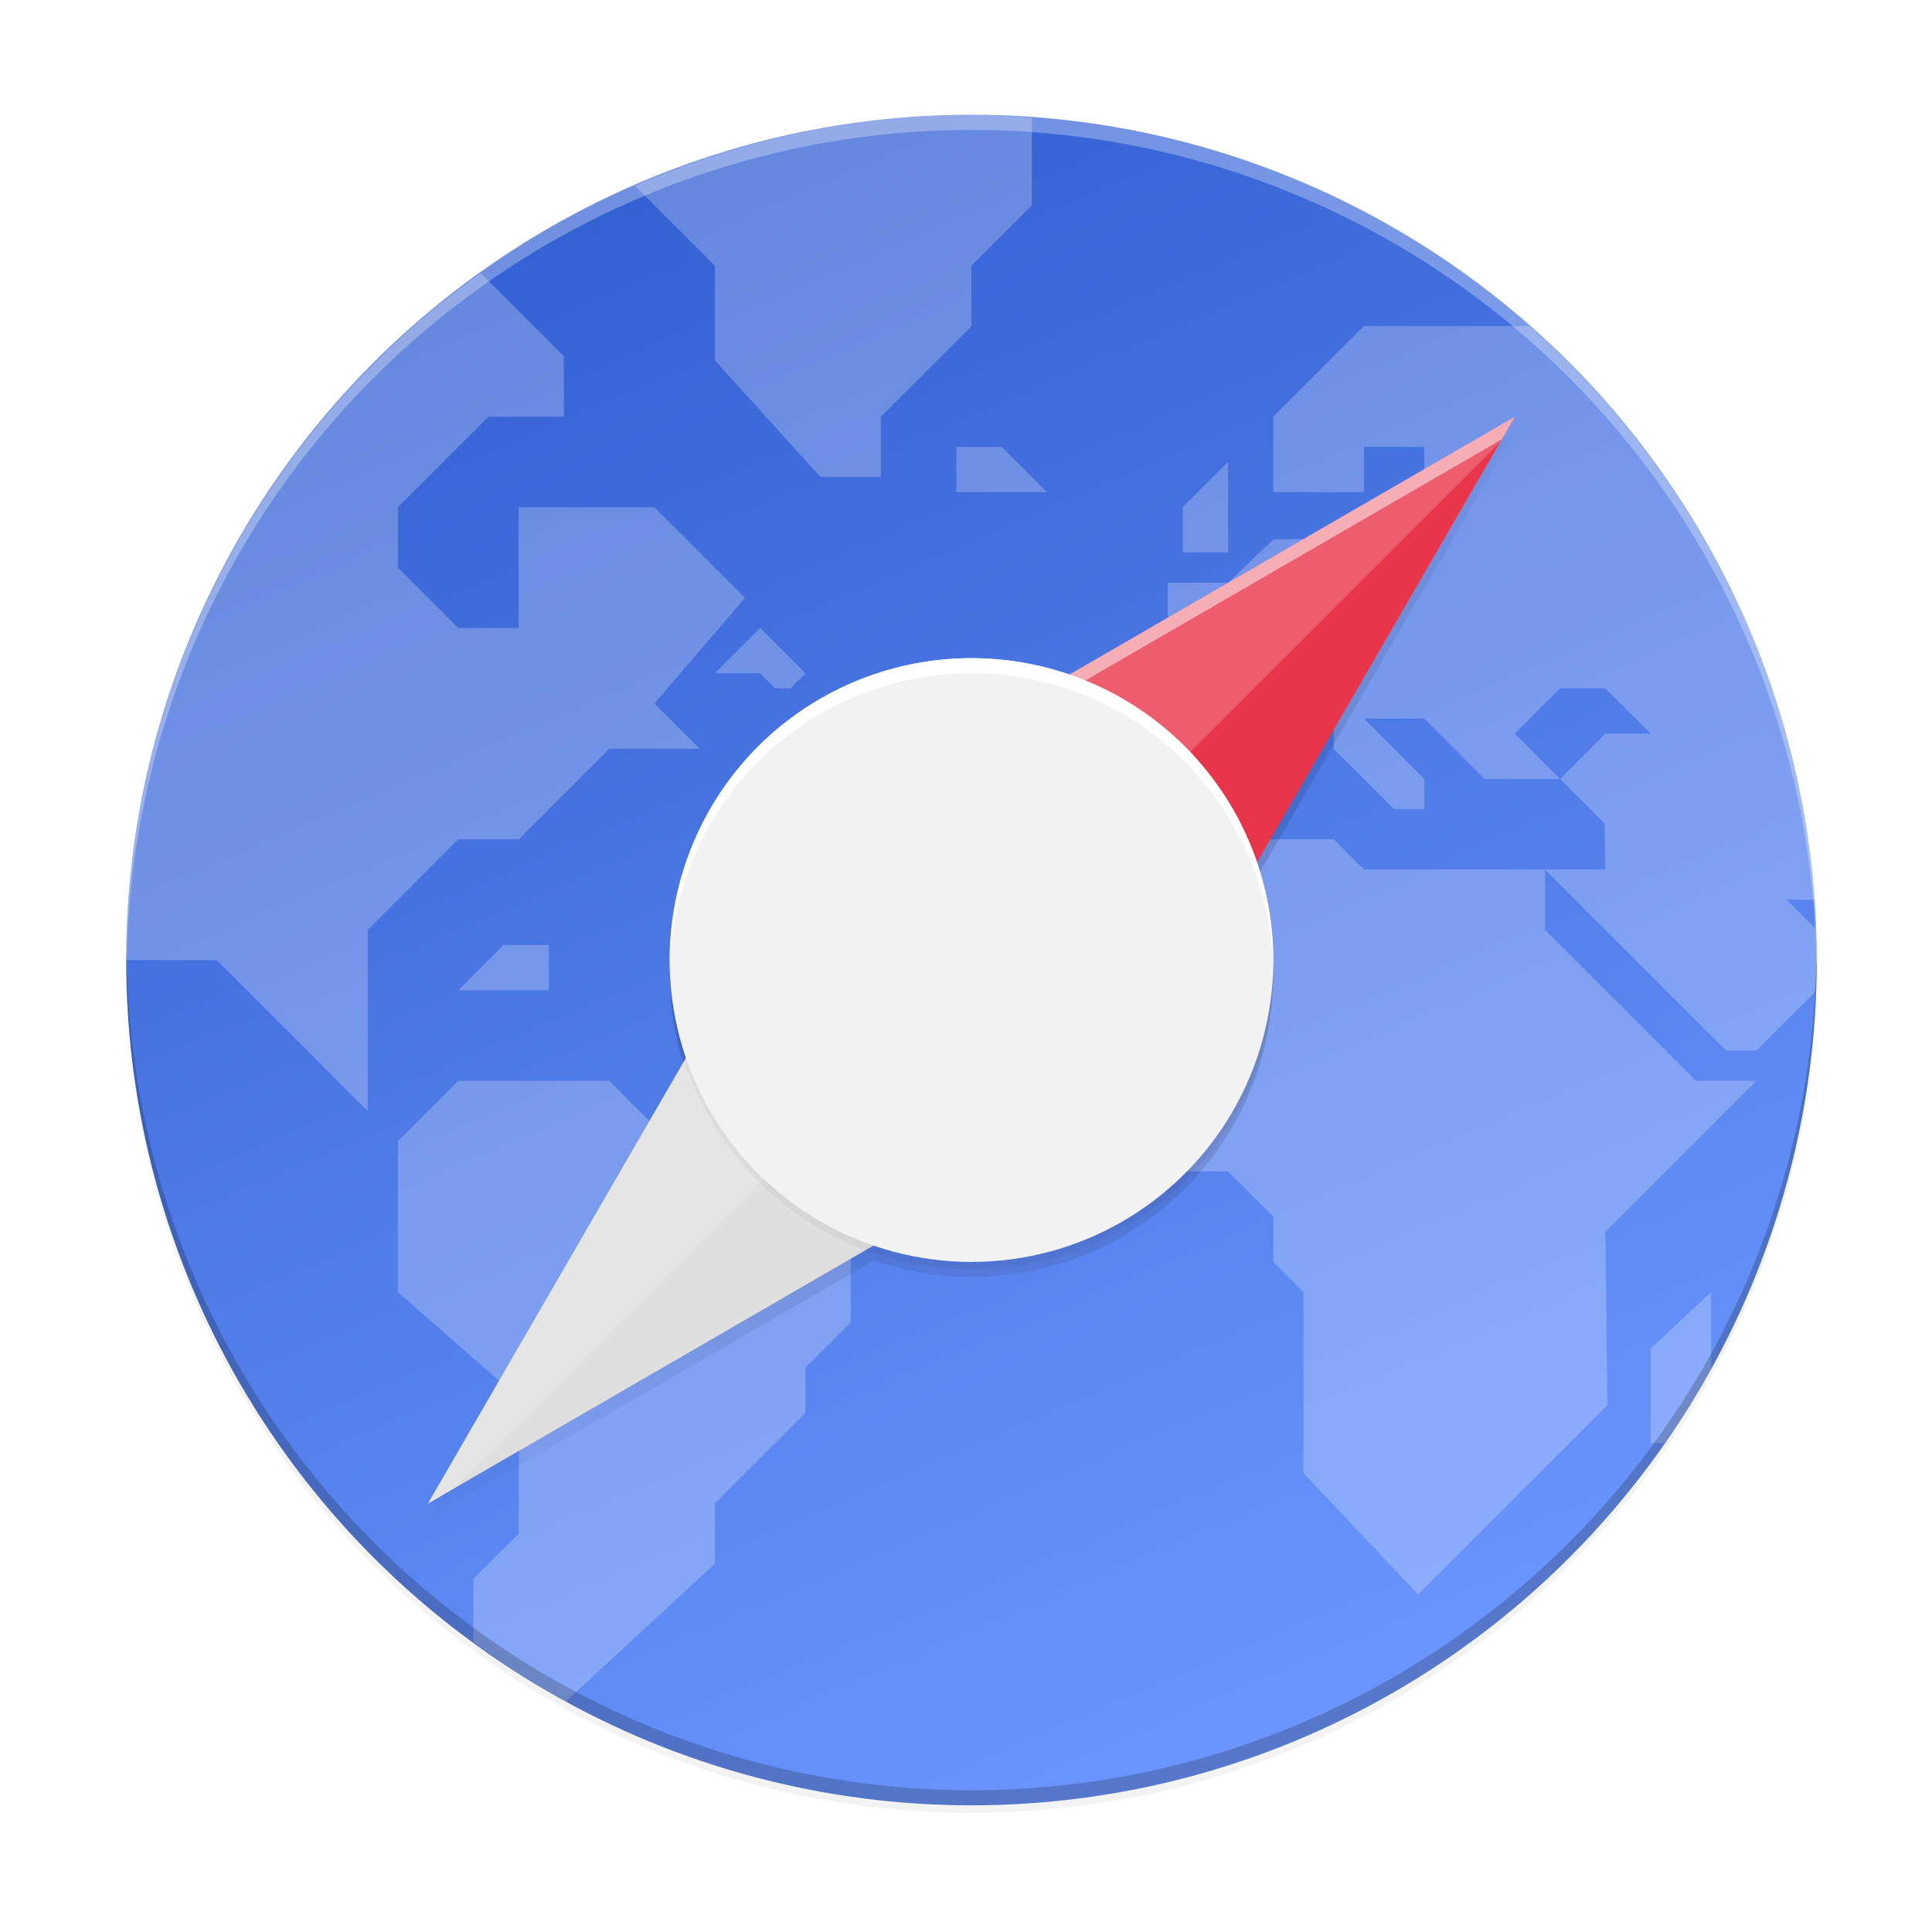 <?xml version="1.0" encoding="UTF-8" standalone="no"?>
<svg
   width="256"
   height="256"
   version="1.0"
   enable-background="new"
   id="svg72"
   sodipodi:docname="web-browser.svg"
   inkscape:version="1.1.2 (0a00cf5339, 2022-02-04)"
   xmlns:inkscape="http://www.inkscape.org/namespaces/inkscape"
   xmlns:sodipodi="http://sodipodi.sourceforge.net/DTD/sodipodi-0.dtd"
   xmlns:xlink="http://www.w3.org/1999/xlink"
   xmlns="http://www.w3.org/2000/svg"
   xmlns:svg="http://www.w3.org/2000/svg">
  <sodipodi:namedview
     id="namedview74"
     pagecolor="#ffffff"
     bordercolor="#666666"
     borderopacity="1.0"
     inkscape:pageshadow="2"
     inkscape:pageopacity="0.0"
     inkscape:pagecheckerboard="0"
     showgrid="false"
     inkscape:zoom="2.4804688"
     inkscape:cx="128"
     inkscape:cy="128.20157"
     inkscape:window-width="1920"
     inkscape:window-height="1006"
     inkscape:window-x="0"
     inkscape:window-y="0"
     inkscape:window-maximized="1"
     inkscape:current-layer="svg72" />
  <defs
     id="defs36">
    <filter
       id="b"
       x="-0.012"
       y="-0.012"
       width="1.023"
       height="1.025"
       color-interpolation-filters="sRGB">
      <feGaussianBlur
         stdDeviation="1.16"
         id="feGaussianBlur2" />
    </filter>
    <linearGradient
       id="a">
      <stop
         offset="0"
         stop-opacity="0"
         id="stop5" />
      <stop
         offset=".515"
         id="stop7" />
      <stop
         offset="1"
         stop-opacity="0"
         id="stop9" />
    </linearGradient>
    <linearGradient
       id="d"
       x1="24"
       x2="280"
       y1="28"
       y2="284"
       gradientTransform="translate(-26.432 16.432)"
       gradientUnits="userSpaceOnUse">
      <stop
         offset="0"
         stop-color="#006FF4"
         id="stop12" />
      <stop
         offset="1"
         stop-color="#138EFE"
         id="stop14" />
    </linearGradient>
    <linearGradient
       id="g"
       x1="152"
       x2="152"
       y1="236"
       y2="76"
       gradientTransform="translate(-26.432 18.432)"
       gradientUnits="userSpaceOnUse"
       xlink:href="#a" />
    <filter
       id="h"
       x="-0.036"
       y="-0.036"
       width="1.072"
       height="1.072"
       color-interpolation-filters="sRGB">
      <feGaussianBlur
         stdDeviation="1.2"
         id="feGaussianBlur18" />
    </filter>
    <filter
       id="c"
       x="-0.023"
       y="-0.025"
       width="1.046"
       height="1.05"
       color-interpolation-filters="sRGB">
      <feGaussianBlur
         stdDeviation="2.32"
         id="feGaussianBlur21" />
    </filter>
    <linearGradient
       id="f"
       x1="296"
       x2="296"
       y1="-212"
       y2="236"
       gradientUnits="userSpaceOnUse">
      <stop
         offset="0"
         stop-color="#FFFEFE"
         id="stop24" />
      <stop
         offset=".125"
         stop-color="#FFFEFE"
         stop-opacity=".098"
         id="stop26" />
      <stop
         offset=".925"
         stop-opacity=".098"
         id="stop28" />
      <stop
         offset="1"
         stop-opacity=".498"
         id="stop30" />
    </linearGradient>
    <clipPath
       id="e">
      <path
         d="M361.938-212C507.235-212 528-191.287 528-46.125v116.25C528 215.286 507.235 236 361.937 236H214.063C68.766 236 48 215.286 48 70.125v-116.25C48-191.287 68.765-212 214.063-212z"
         fill="#9F4AC8"
         id="path33" />
    </clipPath>
    <filter
       inkscape:collect="always"
       style="color-interpolation-filters:sRGB"
       id="filter48967"
       x="-0.012"
       width="1.024"
       y="-0.012"
       height="1.024">
      <feGaussianBlur
         inkscape:collect="always"
         stdDeviation="1.12"
         id="feGaussianBlur48969" />
    </filter>
    <filter
       inkscape:collect="always"
       style="color-interpolation-filters:sRGB"
       id="filter48952"
       x="-0.048"
       width="1.096"
       y="-0.048"
       height="1.096">
      <feGaussianBlur
         inkscape:collect="always"
         stdDeviation="4.48"
         id="feGaussianBlur48954" />
    </filter>
    <linearGradient
       inkscape:collect="always"
       xlink:href="#linearGradient4195-3"
       id="linearGradient11065"
       x1="104"
       y1="44"
       x2="200"
       y2="268"
       gradientUnits="userSpaceOnUse"
       gradientTransform="translate(-23.275,-28.787)" />
    <linearGradient
       inkscape:collect="always"
       id="linearGradient4195-3">
      <stop
         style="stop-color:#325fd1;stop-opacity:1"
         offset="0"
         id="stop4197-6" />
      <stop
         style="stop-color:#6e98ff;stop-opacity:1"
         offset="1"
         id="stop4199-7" />
    </linearGradient>
    <linearGradient
       inkscape:collect="always"
       xlink:href="#linearGradient4245"
       id="linearGradient2170"
       gradientUnits="userSpaceOnUse"
       gradientTransform="translate(-23.275,-26.787)"
       x1="152"
       y1="236"
       x2="152"
       y2="76" />
    <linearGradient
       inkscape:collect="always"
       id="linearGradient4245">
      <stop
         style="stop-color:#000000;stop-opacity:0"
         offset="0"
         id="stop4247" />
      <stop
         id="stop4253"
         offset="0.515"
         style="stop-color:#000000;stop-opacity:1" />
      <stop
         style="stop-color:#000000;stop-opacity:0;"
         offset="1"
         id="stop4249" />
    </linearGradient>
    <filter
       inkscape:collect="always"
       style="color-interpolation-filters:sRGB"
       id="filter1108"
       x="-0.012"
       width="1.024"
       y="-0.012"
       height="1.024">
      <feGaussianBlur
         inkscape:collect="always"
         stdDeviation="0.72"
         id="feGaussianBlur1110" />
    </filter>
    <filter
       inkscape:collect="always"
       style="color-interpolation-filters:sRGB"
       id="filter1086"
       x="-0.12"
       width="1.24"
       y="-0.12"
       height="1.24">
      <feGaussianBlur
         inkscape:collect="always"
         stdDeviation="7.2"
         id="feGaussianBlur1088" />
    </filter>
    <filter
       inkscape:collect="always"
       style="color-interpolation-filters:sRGB"
       id="filter1114"
       x="-0.036"
       width="1.072"
       y="-0.036"
       height="1.072">
      <feGaussianBlur
         inkscape:collect="always"
         stdDeviation="1.2"
         id="feGaussianBlur1116" />
    </filter>
    <linearGradient
       inkscape:collect="always"
       xlink:href="#linearGradient4245"
       id="linearGradient1060"
       gradientUnits="userSpaceOnUse"
       gradientTransform="translate(-23.275,-26.787)"
       x1="152"
       y1="236"
       x2="152"
       y2="76" />
  </defs>
  <circle
     style="display:inline;opacity:0.1;fill:#000000;fill-opacity:1;stroke:none;stroke-width:1;stroke-linecap:round;stroke-linejoin:round;stroke-miterlimit:4;stroke-dasharray:none;stroke-opacity:1;filter:url(#filter48967);enable-background:new"
     id="path11042-4"
     r="112"
     cy="128.213"
     cx="128.725" />
  <circle
     style="display:inline;opacity:0.2;fill:#000000;fill-opacity:1;stroke:none;stroke-width:1;stroke-linecap:round;stroke-linejoin:round;stroke-miterlimit:4;stroke-dasharray:none;stroke-opacity:1;filter:url(#filter48952);enable-background:new"
     id="path11042-9"
     r="112"
     cy="128.213"
     cx="128.725" />
  <circle
     style="display:inline;fill:url(#linearGradient11065);fill-opacity:1;stroke:none;stroke-width:1;stroke-linecap:round;stroke-linejoin:round;stroke-miterlimit:4;stroke-dasharray:none;stroke-opacity:1;enable-background:new"
     id="path11042"
     r="112"
     cy="127.213"
     cx="128.725" />
  <path
     style="color:#000000;display:inline;overflow:visible;visibility:visible;opacity:0.24;fill:#ffffff;fill-opacity:1;fill-rule:nonzero;stroke:none;stroke-width:64;stroke-linecap:butt;stroke-linejoin:miter;stroke-miterlimit:4;stroke-dasharray:none;stroke-dashoffset:0;stroke-opacity:1;marker:none;enable-background:accumulate"
     d="m 128.725,15.213 a 112,112 0 0 0 -44.594,9.406 l 10.594,10.594 v 12.541 l 14,15.459 h 8 v -8 l 12,-12 v -8 l 8,-8 v -11.6 a 112,112 0 0 0 -8,-0.4 z M 63.703,36.191 a 112,112 0 0 0 -46.979,91.021 h 12 l 20,20 v -24 l 12,-12 h 8 l 12,-12 h 12 l -6,-6 12,-14 -12,-12 H 68.725 v 16 h -8 l -8,-8 V 67.213 l 12,-12 h 10 v -8 z m 117.021,7.021 -12,12 v 10 h 12 v -6 h 8 v 8 l -4,4 -16,0.271 -6,5.729 h -8 v 8 l -6,6 v 12 h 12 l 8,-8 h 8 v 4 l 8,8 h 4 v -4 l -8,-8 h 8 l 8,8 h 10 l -6,-6 6,-6 h 6 l 6,6 h -6 l -6,6 5.891,5.891 0.109,6.109 h -8 l 24,24 h 4 l 4,-4 3.789,-3.789 a 112,112 0 0 0 0.211,-4.211 112,112 0 0 0 -0.146,-4.146 l -3.854,-3.854 h 3.709 a 112,112 0 0 0 -37.771,-76 z m 24,72 h -24 l -4,-4 h -24 l -14,14 v 20 l 10,10 h 14 l 6,6 v 6 l 4,4 v 24 l 15.189,16.055 25.08,-25.082 -0.27,-22.973 20,-20 h -8 l -20,-20 z m -78,-56 v 6 h 12 l -6,-6 z m 36,2 -6,6 v 6 h 6 z m -62,22 -6,6 h 6 l 2,2 h 2 l 2,-2 z m -34,42 -6,6 h 12 v -6 z m -6,18 -8,8 v 20 l 16.055,14.068 -0.055,17.932 -6,6 v 8.34 a 112,112 0 0 0 12.234,7.906 l 19.766,-18.246 v -8 l 12,-12 v -6 l 6,-6 v -16 l -8,-8 H 88.725 l -8,-8 z m 166,28 -8,7.459 v 12.541 h 1.859 a 112,112 0 0 0 6.141,-9.834 z"
     id="path4243"
     inkscape:connector-curvature="0" />
  <path
     style="color:#000000;display:inline;overflow:visible;visibility:visible;opacity:0.1;fill:url(#linearGradient1060);fill-opacity:1;fill-rule:nonzero;stroke:none;stroke-width:8;stroke-linecap:butt;stroke-linejoin:miter;stroke-miterlimit:4;stroke-dasharray:none;stroke-dashoffset:0;stroke-opacity:1;marker:none;filter:url(#filter1108);enable-background:accumulate"
     d="m 200.725,57.213 -59.043,34.184 a 40,40 0 0 0 -41.242,9.531 40,40 0 0 0 -9.516,41.215 l -34.199,59.07 59.043,-34.184 a 40,40 0 0 0 41.242,-9.531 40,40 0 0 0 9.516,-41.215 z"
     id="path1090"
     inkscape:connector-curvature="0" />
  <path
     inkscape:connector-curvature="0"
     id="path1060"
     d="m 200.725,57.213 -59.043,34.184 a 40,40 0 0 0 -41.242,9.531 40,40 0 0 0 -9.516,41.215 l -34.199,59.07 59.043,-34.184 a 40,40 0 0 0 41.242,-9.531 40,40 0 0 0 9.516,-41.215 z"
     style="color:#000000;display:inline;overflow:visible;visibility:visible;opacity:0.4;fill:url(#linearGradient2170);fill-opacity:1;fill-rule:nonzero;stroke:none;stroke-width:8;stroke-linecap:butt;stroke-linejoin:miter;stroke-miterlimit:4;stroke-dasharray:none;stroke-dashoffset:0;stroke-opacity:1;marker:none;filter:url(#filter1086);enable-background:accumulate" />
  <path
     style="color:#000000;display:inline;overflow:visible;visibility:visible;fill:#e93549;fill-opacity:1;fill-rule:nonzero;stroke:none;stroke-width:8;stroke-linecap:butt;stroke-linejoin:miter;stroke-miterlimit:4;stroke-dasharray:none;stroke-dashoffset:0;stroke-opacity:1;marker:none;enable-background:accumulate"
     d="m 109.525,108.013 91.2,-52.8 -52.8,91.2 z"
     id="path4223"
     inkscape:connector-curvature="0"
     sodipodi:nodetypes="cccc"
     inkscape:transform-center-x="-49.439085"
     inkscape:transform-center-y="-49.439063" />
  <path
     inkscape:connector-curvature="0"
     style="color:#000000;display:inline;overflow:visible;visibility:visible;opacity:0.5;fill:#ffffff;fill-opacity:1;fill-rule:nonzero;stroke:none;stroke-width:8;stroke-linecap:butt;stroke-linejoin:miter;stroke-miterlimit:4;stroke-dasharray:none;stroke-dashoffset:0;stroke-opacity:1;marker:none;enable-background:accumulate"
     d="m 200.725,55.213 -91.199,52.801 -52.801,91.199 1.742,-1.008 51.059,-88.191 89.457,-51.793 z"
     id="path1123" />
  <path
     sodipodi:nodetypes="cccc"
     inkscape:connector-curvature="0"
     id="path4225"
     d="m 109.525,108.013 -52.8,91.2 91.2,-52.8 z"
     style="color:#000000;display:inline;overflow:visible;visibility:visible;fill:#dfdfdf;fill-opacity:1;fill-rule:nonzero;stroke:none;stroke-width:8;stroke-linecap:butt;stroke-linejoin:miter;stroke-miterlimit:4;stroke-dasharray:none;stroke-dashoffset:0;stroke-opacity:1;marker:none;enable-background:accumulate"
     inkscape:transform-center-x="49.43906"
     inkscape:transform-center-y="49.439082" />
  <path
     inkscape:connector-curvature="0"
     style="color:#000000;display:inline;overflow:visible;visibility:visible;opacity:0.2;fill:#ffffff;fill-opacity:1;fill-rule:nonzero;stroke:none;stroke-width:8;stroke-linecap:butt;stroke-linejoin:miter;stroke-miterlimit:4;stroke-dasharray:none;stroke-dashoffset:0;stroke-opacity:1;marker:none;enable-background:accumulate"
     d="m 200.725,55.213 -91.199,52.801 -52.801,91.199 3.359,-1.945 69.348,-69.348 69.348,-69.348 z"
     id="path923" />
  <circle
     transform="rotate(45,21.905,-41.989)"
     r="40"
     cy="2.828"
     cx="217.789"
     id="circle1112"
     style="color:#000000;display:inline;overflow:visible;visibility:visible;opacity:0.2;fill:#000000;fill-opacity:1;fill-rule:nonzero;stroke:none;stroke-width:8;stroke-linecap:butt;stroke-linejoin:miter;stroke-miterlimit:4;stroke-dasharray:none;stroke-dashoffset:0;stroke-opacity:1;marker:none;filter:url(#filter1114);enable-background:accumulate" />
  <circle
     style="color:#000000;display:inline;overflow:visible;visibility:visible;fill:#f2f2f2;fill-opacity:1;fill-rule:nonzero;stroke:none;stroke-width:8;stroke-linecap:butt;stroke-linejoin:miter;stroke-miterlimit:4;stroke-dasharray:none;stroke-dashoffset:0;stroke-opacity:1;marker:none;enable-background:accumulate"
     id="path4221"
     cx="180.975"
     cy="-1.069"
     r="40"
     transform="rotate(45)" />
  <path
     inkscape:connector-curvature="0"
     style="color:#000000;display:inline;overflow:visible;visibility:visible;fill:#ffffff;fill-opacity:1;fill-rule:nonzero;stroke:none;stroke-width:8;stroke-linecap:butt;stroke-linejoin:miter;stroke-miterlimit:4;stroke-dasharray:none;stroke-dashoffset:0;stroke-opacity:1;marker:none;enable-background:accumulate"
     d="m 129.309,87.217 a 40,40 0 0 0 -28.869,11.711 40,40 0 0 0 -11.664,28.99 40,40 0 0 1 11.664,-26.99 40,40 0 0 1 56.57,0 40,40 0 0 1 11.664,27.58 40,40 0 0 0 -11.664,-29.58 40,40 0 0 0 -27.701,-11.711 z"
     id="circle1118" />
  <path
     inkscape:connector-curvature="0"
     style="display:inline;opacity:0.2;fill:#000000;fill-opacity:1;stroke:none;stroke-width:1;stroke-linecap:round;stroke-linejoin:round;stroke-miterlimit:4;stroke-dasharray:none;stroke-opacity:1;enable-background:new"
     d="m 128.725,239.213 a 112,112 0 0 1 -112,-112 112,112 0 0 1 0.041,-1.17 112,112 0 0 0 111.959,111.17 112,112 0 0 0 111.959,-110.83 112,112 0 0 1 0.041,0.83 112,112 0 0 1 -112,112 z"
     id="path11042-1-7" />
  <path
     style="display:inline;opacity:0.3;fill:#ffffff;fill-opacity:1;stroke:none;stroke-width:1;stroke-linecap:round;stroke-linejoin:round;stroke-miterlimit:4;stroke-dasharray:none;stroke-opacity:1;enable-background:new"
     d="M 128.725,15.213 A 112,112 0 0 0 16.725,127.213 a 112,112 0 0 0 0.041,1.17 112,112 0 0 1 111.959,-111.17 112,112 0 0 1 111.959,110.83 112,112 0 0 0 0.041,-0.83 112,112 0 0 0 -112,-112 z"
     id="path11042-1"
     inkscape:connector-curvature="0" />
</svg>

